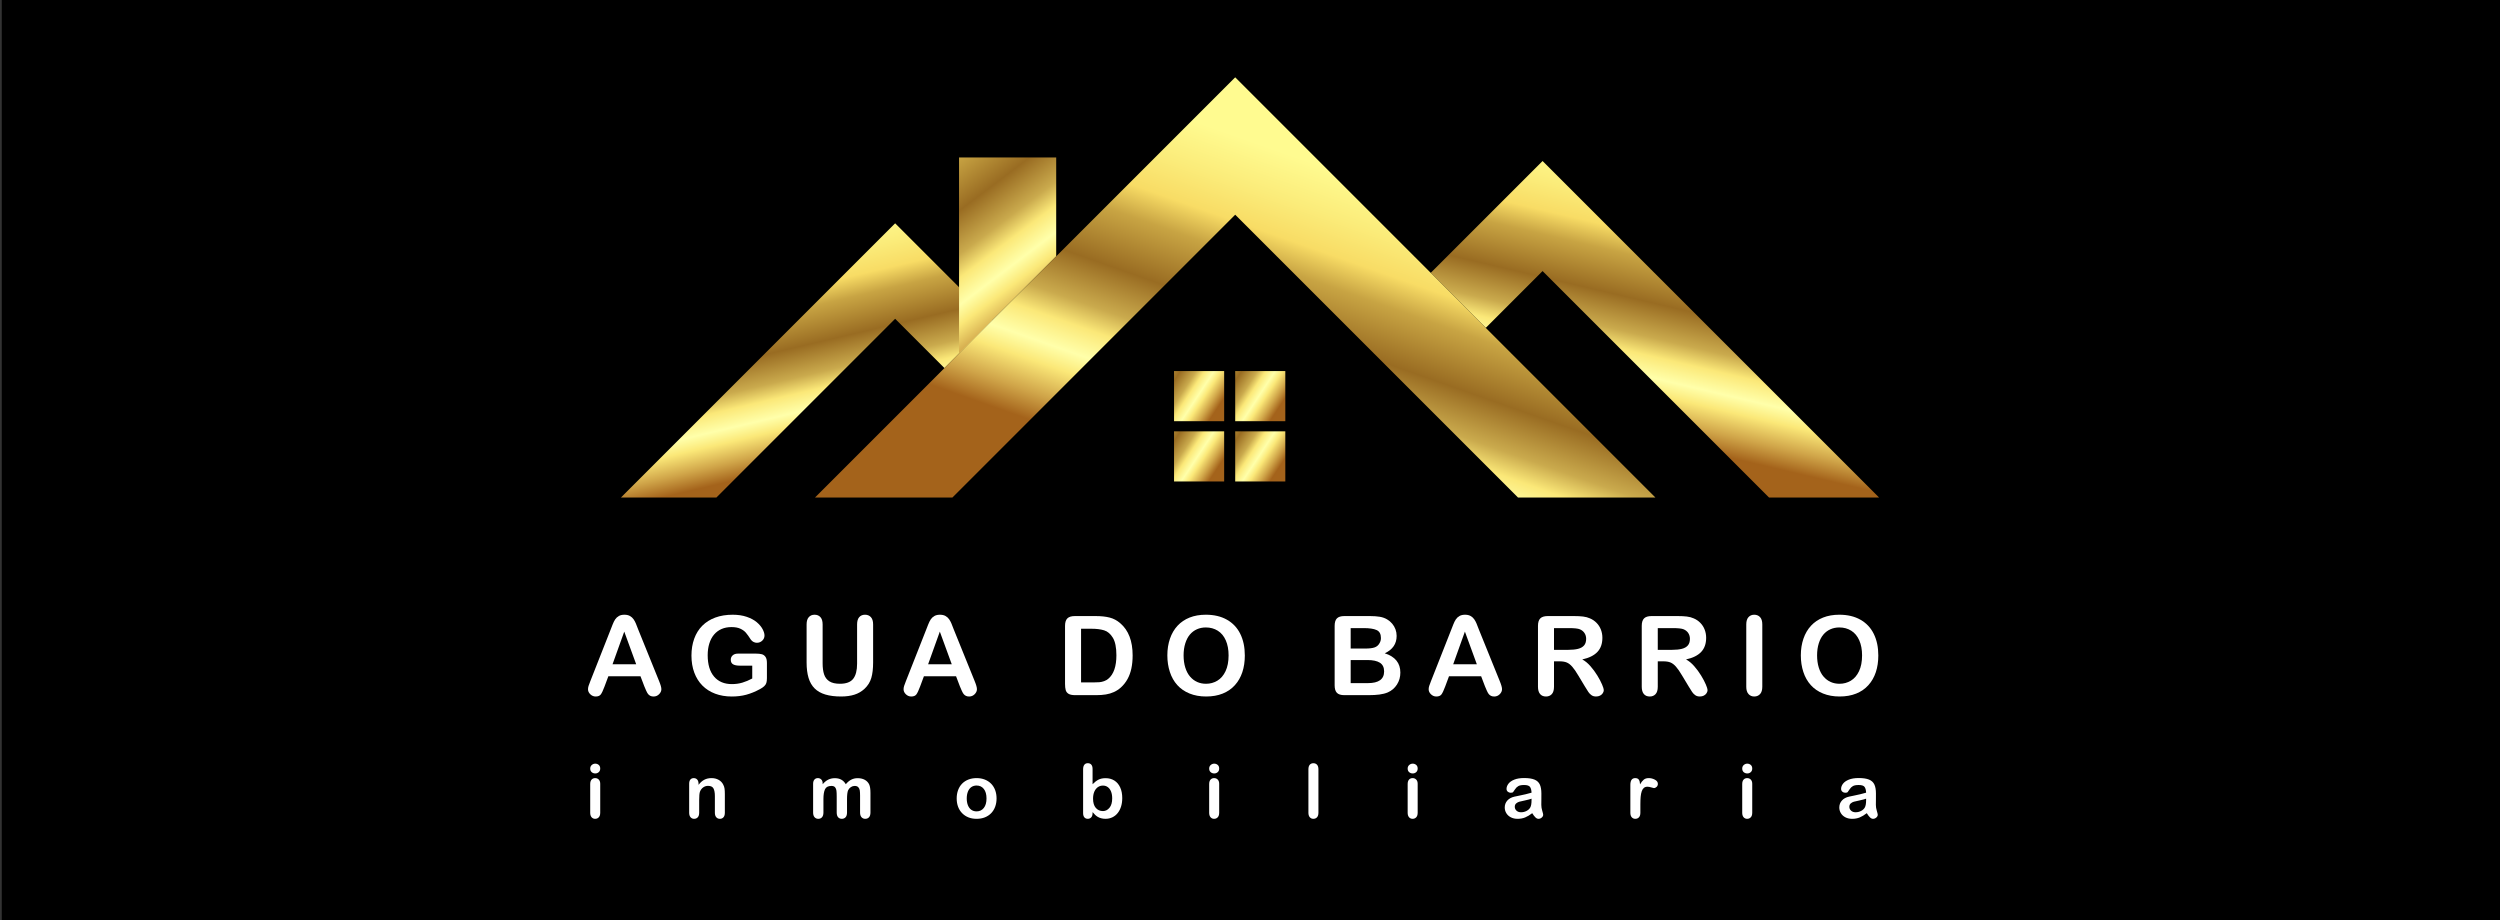 <?xml version="1.0" encoding="utf-8"?>
<!-- Generator: Adobe Illustrator 27.2.0, SVG Export Plug-In . SVG Version: 6.00 Build 0)  -->
<svg version="1.1" id="Layer_1" xmlns="http://www.w3.org/2000/svg" xmlns:xlink="http://www.w3.org/1999/xlink" x="0px" y="0px"
	 viewBox="0 0 5657 2082" style="enable-background:new 0 0 5657 2082;" xml:space="preserve">
<rect x="0" y="0" width="5657" height="2082" fill="#333333" stroke="none"/>
<style type="text/css">
	.st0{fill-rule:evenodd;clip-rule:evenodd;}
	.st1{display:none;fill-rule:evenodd;clip-rule:evenodd;fill:#ECF0F1;}
	
		.st2{clip-path:url(#SVGID_00000094591740129443851220000017737067088535454376_);fill:url(#SVGID_00000155848619789078884010000003342003797841297572_);}
	
		.st3{clip-path:url(#SVGID_00000161590056800906120470000002112696478927029692_);fill:url(#SVGID_00000136390091921762567290000011688665730096819638_);}
	
		.st4{clip-path:url(#SVGID_00000031172256415216732530000005548187686330361755_);fill:url(#SVGID_00000176030568707934976870000009859538255542728591_);}
	
		.st5{clip-path:url(#SVGID_00000125601898195730728770000014780897083793684631_);fill:url(#SVGID_00000157303309621905568340000018312495106603932555_);}
	
		.st6{clip-path:url(#SVGID_00000172424871848244029180000003065562373220771465_);fill:url(#SVGID_00000005230007045260826250000013901252078904534443_);}
	
		.st7{clip-path:url(#SVGID_00000121958309555830106700000001301412609307738004_);fill:url(#SVGID_00000075864447763173841280000005650685616233558205_);}
	
		.st8{clip-path:url(#SVGID_00000183951310040905134880000009637064558510480044_);fill:url(#SVGID_00000065039097195523247930000002691322370512142477_);}
	
		.st9{clip-path:url(#SVGID_00000144339700213890729990000004373891059533822901_);fill:url(#SVGID_00000164482494998075191660000008087491292218627754_);}
	.st10{fill:#FFFFFF;}
</style>
<rect x="4" class="st0" width="5657" height="2082"/>
<path class="st1" d="M3500.65,1856.79v-63.67h47.13v10.76h-34.23v14.13h31.83v10.76h-31.83v17.26h35.48v10.76H3500.65z
	 M3392.38,1856.79v-63.67h12.48l26.2,42.67v-42.67h11.91v63.67h-12.88l-25.8-41.85v41.85H3392.38z M3323.18,1856.79v-63.67h12.9
	v63.67H3323.18z M3225.61,1856.79v-63.14h12.89v52.38h31.92v10.76H3225.61z M3141.64,1833.41v-10.76h27.66v25.4
	c-2.69,2.63-6.58,4.92-11.7,6.92c-5.1,1.99-10.27,2.98-15.51,2.98c-6.65,0-12.46-1.39-17.4-4.19c-4.94-2.81-8.66-6.82-11.15-12.03
	c-2.49-5.19-3.73-10.87-3.73-16.99c0-6.64,1.39-12.54,4.16-17.71c2.79-5.16,6.85-9.13,12.2-11.88c4.09-2.12,9.16-3.18,15.24-3.18
	c7.89,0,14.08,1.67,18.53,4.99c4.43,3.33,7.29,7.92,8.56,13.78l-12.8,2.41c-0.89-3.13-2.58-5.6-5.05-7.42
	c-2.47-1.82-5.55-2.72-9.26-2.72c-5.6,0-10.06,1.78-13.36,5.35c-3.3,3.57-4.96,8.86-4.96,15.87c0,7.57,1.67,13.25,5.02,17.03
	c3.36,3.78,7.75,5.67,13.19,5.67c2.68,0,5.38-0.54,8.08-1.58c2.71-1.05,5.02-2.34,6.97-3.86v-8.08H3141.64z M3037.55,1831.54
	l-8.85-23.57l-8.6,23.57H3037.55z M3061.11,1856.79h-13.89l-5.5-14.5h-25.54l-5.29,14.5h-13.64l24.72-63.67h13.62L3061.11,1856.79z
	 M2926.3,1856.79v-52.91h-18.85v-10.76h50.51v10.76h-18.77v52.91H2926.3z M2783.91,1856.79v-63.67h47.13v10.76h-34.24v14.13h31.84
	v10.76h-31.84v17.26h35.48v10.76H2783.91z M2665.6,1856.79v-63.67h19.32l11.41,43.43l11.28-43.43h19.36v63.67h-11.92l-0.04-50.12
	l-12.55,50.12h-12.39l-12.49-50.12l-0.05,50.12H2665.6z M2563.14,1824.92c0,7.22,1.67,12.69,5,16.42c3.33,3.72,7.57,5.59,12.71,5.59
	c5.13,0,9.35-1.86,12.65-5.54c3.29-3.7,4.93-9.24,4.93-16.65c0-7.3-1.6-12.76-4.81-16.35c-3.2-3.6-7.46-5.4-12.77-5.4
	c-5.31,0-9.59,1.82-12.84,5.45C2564.77,1812.09,2563.14,1817.57,2563.14,1824.92z M2549.89,1825.35c0-6.49,0.98-11.95,2.92-16.37
	c1.44-3.24,3.43-6.16,5.93-8.74c2.5-2.58,5.24-4.49,8.23-5.75c3.97-1.68,8.55-2.53,13.73-2.53c9.4,0,16.89,2.93,22.54,8.75
	c5.63,5.84,8.45,13.95,8.45,24.34c0,10.3-2.79,18.36-8.39,24.17c-5.58,5.82-13.07,8.73-22.43,8.73c-9.47,0-17.02-2.89-22.6-8.69
	C2552.69,1843.48,2549.89,1835.51,2549.89,1825.35z M2445.81,1836.17l12.54-1.25c0.75,4.2,2.26,7.26,4.57,9.24
	c2.29,1.97,5.4,2.95,9.29,2.95c4.12,0,7.23-0.88,9.32-2.63c2.09-1.75,3.14-3.79,3.14-6.14c0-1.51-0.44-2.78-1.32-3.85
	c-0.87-1.05-2.42-1.97-4.6-2.74c-1.5-0.53-4.91-1.45-10.24-2.79c-6.87-1.71-11.69-3.82-14.45-6.33c-3.9-3.51-5.84-7.8-5.84-12.85
	c0-3.25,0.91-6.3,2.74-9.13c1.84-2.83,4.48-4.98,7.93-6.46c3.45-1.48,7.6-2.23,12.49-2.23c7.96,0,13.96,1.77,17.97,5.32
	c4.04,3.54,6.14,8.25,6.35,14.16l-12.9,0.44c-0.55-3.28-1.71-5.64-3.51-7.08c-1.79-1.44-4.49-2.16-8.08-2.16
	c-3.7,0-6.61,0.78-8.7,2.32c-1.35,0.99-2.03,2.31-2.03,3.96c0,1.51,0.64,2.81,1.91,3.87c1.62,1.38,5.55,2.8,11.79,4.29
	c6.24,1.47,10.85,3.01,13.83,4.58c3,1.58,5.34,3.73,7.02,6.47c1.69,2.75,2.54,6.12,2.54,10.14c0,3.65-1.01,7.07-3.04,10.26
	c-2.03,3.19-4.9,5.56-8.6,7.1c-3.7,1.56-8.33,2.32-13.86,2.32c-8.05,0-14.23-1.85-18.54-5.57
	C2449.22,1848.67,2446.65,1843.26,2445.81,1836.17z M2345.82,1856.79v-63.67h47.13v10.76h-34.24v14.13h31.84v10.76h-31.84v17.26
	h35.48v10.76H2345.82z M2226.58,1856.79l-14.97-63.67h13.26l9.47,43.73l11.62-43.73h15.32l11.11,44.48l9.7-44.48h12.93l-15.34,63.67
	h-13.77l-12.54-47.6l-12.65,47.6H2226.58z M2148.26,1831.54l-8.85-23.57l-8.6,23.57H2148.26z M2171.82,1856.79h-13.89l-5.5-14.5
	h-25.54l-5.29,14.5h-13.64l24.72-63.67h13.62L2171.82,1856.79z"/>
<path class="st1" d="M3911.13,1653.28v-82.27c0-20.26,12.78-38.01,33.34-38.01c20.57,0,28.98,17.13,28.98,37.39v82.9h38.01v-82.9
	c0-46.12-21.5-72.91-65.12-72.91c-19.95,0-37.71,6.23-51.42,28.05c-8.73-21.19-27.11-28.67-45.5-28.67
	c-14.65,0-32.4,5.61-40.51,21.19l-2.81-18.7h-35.21v153.94h38.02v-82.27c0-20.26,12.16-38.64,32.72-38.64
	c20.88,0,31.47,18.38,31.47,38.64v82.27H3911.13z M3529.98,1499.65v80.72c0,47.67,26.8,75.41,63.57,75.41
	c21.5,0,36.15-7.48,52.04-23.06l2.49,20.57h33.97v-153.63h-37.71v78.38c0,23.52-15.89,43.16-39.26,43.16
	c-24.31,0-37.08-17.76-37.08-41.13v-80.4H3529.98z M3442.36,1515.55c-17.76-15.59-35.83-20.26-59.83-20.26
	c-28.05,0-64.82,12.46-64.82,47.98c0,34.9,34.59,45.5,63.57,47.68c21.82,1.25,30.54,5.61,30.54,16.21
	c0,11.21-13.4,18.69-27.73,18.38c-17.14-0.31-42.07-9.35-52.98-21.5l-18.7,27.11c22.44,23.37,46.74,27.41,71.05,27.41
	c43.94,0,66.06-23.37,66.06-50.48c0-40.82-36.77-47.37-65.75-49.23c-19.63-1.25-28.67-6.86-28.67-16.83
	c0-9.66,9.97-15.27,28.05-15.27c14.65,0,27.11,3.43,38.02,13.71L3442.36,1515.55z M3108.88,1717.47v-82.27
	c10.91,16.83,34.9,21.82,51.1,21.82c49.23,0,77.59-35.53,77.59-80.4c0-45.19-31.48-80.4-78.84-80.4c-17.44,0-38.01,7.48-49.86,24.62
	l-2.49-21.19h-35.53v217.82H3108.88z M3155.93,1620.25c-25.86,0-43.62-19.63-43.62-43.63c0-23.99,16.2-43.62,43.62-43.62
	c27.42,0,43.63,19.63,43.63,43.62C3199.55,1600.62,3181.8,1620.25,3155.93,1620.25z M2979.82,1653.28v-218.45H2939v218.45H2979.82z
	 M2678.75,1653.28v-82.27c0-20.26,12.77-38.01,33.34-38.01s28.98,17.13,28.98,37.39v82.9h38.01v-82.9
	c0-46.12-21.5-72.91-65.12-72.91c-19.95,0-37.7,6.23-51.42,28.05c-8.73-21.19-27.11-28.67-45.5-28.67
	c-14.65,0-32.4,5.61-40.51,21.19l-2.8-18.7h-35.21v153.94h38.02v-82.27c0-20.26,12.16-38.64,32.72-38.64
	c20.88,0,31.47,18.38,31.47,38.64v82.27H2678.75z M2337.8,1558.55c5.61-19.94,22.44-29.91,43-29.91c21.81,0,37.4,9.97,39.89,29.91
	H2337.8z M2457.14,1590.02c5.93-63.26-26.17-95.04-77.59-95.04c-49.86,0-81.64,33.66-81.64,80.4c0,49.23,31.47,81.96,84.45,81.96
	c23.38,0,49.86-8.11,66.07-24.93l-24.31-23.99c-8.72,9.04-27.11,14.33-41.13,14.33c-26.8,0-43.31-13.71-45.8-32.72H2457.14z
	 M2114.32,1499.65v153.63h38.02v-81.02c0-28.36,18.39-38.96,38.33-38.96c12.46,0,19.63,3.43,27.42,9.97l17.14-33.03
	c-8.42-8.41-23.68-14.64-39.58-14.64c-15.58,0-31.47,2.8-43.31,21.81l-2.8-17.76H2114.32z M1952.85,1531.13
	c25.55,0,41.76,22.43,41.76,45.5c0,23.37-14.02,45.18-41.76,45.18c-27.73,0-41.76-21.81-41.76-45.18
	C1911.09,1553.56,1925.43,1531.13,1952.85,1531.13z M1952.54,1496.54c-48.93,0-79.47,36.15-79.47,80.09
	c0,44.25,29.92,80.08,79.78,80.08c49.86,0,80.08-35.83,80.08-80.08C2032.93,1532.69,2001.46,1496.54,1952.54,1496.54z
	 M1645.54,1434.83v218.45h153.31v-38.02h-112.18v-180.43H1645.54z"/>
<g>
	<defs>
		<polygon id="SVGID_1_" points="1744.11,786.74 1591.36,939.5 1405.02,1125.85 1621.03,1125.85 2025.54,721.33 2137.09,832.89 
			2245.1,724.88 2025.54,505.31 		"/>
	</defs>
	<clipPath id="SVGID_00000121965077948110886360000015564866499615752589_">
		<use xlink:href="#SVGID_1_"  style="overflow:visible;"/>
	</clipPath>
	
		<linearGradient id="SVGID_00000050655668891125439460000007331729934396515224_" gradientUnits="userSpaceOnUse" x1="1759.713" y1="537.641" x2="1877.055" y2="1036.727">
		<stop  offset="0" style="stop-color:#FFFB90"/>
		<stop  offset="0.13" style="stop-color:#FBEC7A"/>
		<stop  offset="0.24" style="stop-color:#F8DC65"/>
		<stop  offset="0.33" style="stop-color:#C8A443"/>
		<stop  offset="0.49" style="stop-color:#996C22"/>
		<stop  offset="0.62" style="stop-color:#CAAA4D"/>
		<stop  offset="0.69" style="stop-color:#FBE878"/>
		<stop  offset="0.73" style="stop-color:#FDF491"/>
		<stop  offset="0.77" style="stop-color:#FFFFAA"/>
		<stop  offset="0.8" style="stop-color:#FDF491"/>
		<stop  offset="0.83" style="stop-color:#FBE878"/>
		<stop  offset="0.92" style="stop-color:#D0A549"/>
		<stop  offset="1" style="stop-color:#A4631B"/>
	</linearGradient>
	
		<rect x="1405.02" y="505.31" style="clip-path:url(#SVGID_00000121965077948110886360000015564866499615752589_);fill:url(#SVGID_00000050655668891125439460000007331729934396515224_);" width="840.09" height="620.54"/>
</g>
<g>
	<defs>
		<polygon id="SVGID_00000054951229738928207850000008322477826283106960_" points="3814.88,688.73 3990.93,864.79 4251.99,1125.85 
			4003.01,1125.85 3490.52,613.34 3361.95,741.92 3237.46,617.43 3490.52,364.36 		"/>
	</defs>
	<clipPath id="SVGID_00000164472197019411317840000011425451311253919385_">
		<use xlink:href="#SVGID_00000054951229738928207850000008322477826283106960_"  style="overflow:visible;"/>
	</clipPath>
	
		<linearGradient id="SVGID_00000139286192141544017940000015668637145146917522_" gradientUnits="userSpaceOnUse" x1="3823.922" y1="407.729" x2="3688.902" y2="982.909">
		<stop  offset="0" style="stop-color:#FFFB90"/>
		<stop  offset="0.13" style="stop-color:#FBEC7A"/>
		<stop  offset="0.24" style="stop-color:#F8DC65"/>
		<stop  offset="0.33" style="stop-color:#C8A443"/>
		<stop  offset="0.49" style="stop-color:#996C22"/>
		<stop  offset="0.62" style="stop-color:#CAAA4D"/>
		<stop  offset="0.69" style="stop-color:#FBE878"/>
		<stop  offset="0.73" style="stop-color:#FDF491"/>
		<stop  offset="0.77" style="stop-color:#FFFFAA"/>
		<stop  offset="0.8" style="stop-color:#FDF491"/>
		<stop  offset="0.83" style="stop-color:#FBE878"/>
		<stop  offset="0.92" style="stop-color:#D0A549"/>
		<stop  offset="1" style="stop-color:#A4631B"/>
	</linearGradient>
	
		<rect x="3237.46" y="364.36" style="clip-path:url(#SVGID_00000164472197019411317840000011425451311253919385_);fill:url(#SVGID_00000139286192141544017940000015668637145146917522_);" width="1014.52" height="761.49"/>
</g>
<g>
	<defs>
		<polygon id="SVGID_00000156583613804065465390000002995135248166396046_" points="2389.97,356.26 2170.13,356.26 2170.13,799.85 
			2389.97,580.01 		"/>
	</defs>
	<clipPath id="SVGID_00000122695156480056039320000018027862343062895266_">
		<use xlink:href="#SVGID_00000156583613804065465390000002995135248166396046_"  style="overflow:visible;"/>
	</clipPath>
	
		<linearGradient id="SVGID_00000168796714125397278620000000802907348807215540_" gradientUnits="userSpaceOnUse" x1="2011.474" y1="222.768" x2="2378.871" y2="708.787">
		<stop  offset="0" style="stop-color:#FFFB90"/>
		<stop  offset="0.13" style="stop-color:#FBEC7A"/>
		<stop  offset="0.24" style="stop-color:#F8DC65"/>
		<stop  offset="0.33" style="stop-color:#C8A443"/>
		<stop  offset="0.49" style="stop-color:#996C22"/>
		<stop  offset="0.62" style="stop-color:#CAAA4D"/>
		<stop  offset="0.69" style="stop-color:#FBE878"/>
		<stop  offset="0.73" style="stop-color:#FDF491"/>
		<stop  offset="0.77" style="stop-color:#FFFFAA"/>
		<stop  offset="0.8" style="stop-color:#FDF491"/>
		<stop  offset="0.83" style="stop-color:#FBE878"/>
		<stop  offset="0.92" style="stop-color:#D0A549"/>
		<stop  offset="1" style="stop-color:#A4631B"/>
	</linearGradient>
	
		<rect x="2170.13" y="356.26" style="clip-path:url(#SVGID_00000122695156480056039320000018027862343062895266_);fill:url(#SVGID_00000168796714125397278620000000802907348807215540_);" width="219.84" height="443.6"/>
</g>
<g>
	<defs>
		<polygon id="SVGID_00000059269279359870604570000012106745692460548746_" points="2389.97,580.01 2170.13,799.85 1844.14,1125.85 
			2155.05,1125.85 2795.01,485.87 3434.96,1125.85 3745.87,1125.85 2795.01,174.96 		"/>
	</defs>
	<clipPath id="SVGID_00000040556917117238936500000008450597448232351919_">
		<use xlink:href="#SVGID_00000059269279359870604570000012106745692460548746_"  style="overflow:visible;"/>
	</clipPath>
	
		<linearGradient id="SVGID_00000133527155285726864610000010294102424989883580_" gradientUnits="userSpaceOnUse" x1="2902.933" y1="344.21" x2="2649.804" y2="1062.348">
		<stop  offset="0" style="stop-color:#FFFB90"/>
		<stop  offset="0.13" style="stop-color:#FBEC7A"/>
		<stop  offset="0.24" style="stop-color:#F8DC65"/>
		<stop  offset="0.33" style="stop-color:#C8A443"/>
		<stop  offset="0.49" style="stop-color:#996C22"/>
		<stop  offset="0.62" style="stop-color:#CAAA4D"/>
		<stop  offset="0.69" style="stop-color:#FBE878"/>
		<stop  offset="0.73" style="stop-color:#FDF491"/>
		<stop  offset="0.77" style="stop-color:#FFFFAA"/>
		<stop  offset="0.8" style="stop-color:#FDF491"/>
		<stop  offset="0.83" style="stop-color:#FBE878"/>
		<stop  offset="0.92" style="stop-color:#D0A549"/>
		<stop  offset="1" style="stop-color:#A4631B"/>
	</linearGradient>
	
		<rect x="1844.14" y="174.96" style="clip-path:url(#SVGID_00000040556917117238936500000008450597448232351919_);fill:url(#SVGID_00000133527155285726864610000010294102424989883580_);" width="1901.73" height="950.89"/>
</g>
<g>
	<defs>
		<rect id="SVGID_00000121995250730607612770000003697819747670366854_" x="2795.01" y="839.62" width="113.41" height="113.41"/>
	</defs>
	<clipPath id="SVGID_00000124856496891958435770000002690163202254670234_">
		<use xlink:href="#SVGID_00000121995250730607612770000003697819747670366854_"  style="overflow:visible;"/>
	</clipPath>
	
		<linearGradient id="SVGID_00000075848199232654087750000001087236893846735001_" gradientUnits="userSpaceOnUse" x1="2703.66" y1="799.164" x2="2892.993" y2="923.423">
		<stop  offset="0" style="stop-color:#FFFB90"/>
		<stop  offset="0.13" style="stop-color:#FBEC7A"/>
		<stop  offset="0.24" style="stop-color:#F8DC65"/>
		<stop  offset="0.33" style="stop-color:#C8A443"/>
		<stop  offset="0.49" style="stop-color:#996C22"/>
		<stop  offset="0.62" style="stop-color:#CAAA4D"/>
		<stop  offset="0.69" style="stop-color:#FBE878"/>
		<stop  offset="0.73" style="stop-color:#FDF491"/>
		<stop  offset="0.77" style="stop-color:#FFFFAA"/>
		<stop  offset="0.8" style="stop-color:#FDF491"/>
		<stop  offset="0.83" style="stop-color:#FBE878"/>
		<stop  offset="0.92" style="stop-color:#D0A549"/>
		<stop  offset="1" style="stop-color:#A4631B"/>
	</linearGradient>
	
		<rect x="2795.01" y="839.62" style="clip-path:url(#SVGID_00000124856496891958435770000002690163202254670234_);fill:url(#SVGID_00000075848199232654087750000001087236893846735001_);" width="113.41" height="113.41"/>
</g>
<g>
	<defs>
		<rect id="SVGID_00000016038033172015110870000013018104598286845099_" x="2656.62" y="839.62" width="113.41" height="113.41"/>
	</defs>
	<clipPath id="SVGID_00000149345254028085060390000006466324668498811033_">
		<use xlink:href="#SVGID_00000016038033172015110870000013018104598286845099_"  style="overflow:visible;"/>
	</clipPath>
	
		<linearGradient id="SVGID_00000114767490608707600710000014569725704649672879_" gradientUnits="userSpaceOnUse" x1="2565.301" y1="799.181" x2="2754.635" y2="923.439">
		<stop  offset="0" style="stop-color:#FFFB90"/>
		<stop  offset="0.13" style="stop-color:#FBEC7A"/>
		<stop  offset="0.24" style="stop-color:#F8DC65"/>
		<stop  offset="0.33" style="stop-color:#C8A443"/>
		<stop  offset="0.49" style="stop-color:#996C22"/>
		<stop  offset="0.62" style="stop-color:#CAAA4D"/>
		<stop  offset="0.69" style="stop-color:#FBE878"/>
		<stop  offset="0.73" style="stop-color:#FDF491"/>
		<stop  offset="0.77" style="stop-color:#FFFFAA"/>
		<stop  offset="0.8" style="stop-color:#FDF491"/>
		<stop  offset="0.83" style="stop-color:#FBE878"/>
		<stop  offset="0.92" style="stop-color:#D0A549"/>
		<stop  offset="1" style="stop-color:#A4631B"/>
	</linearGradient>
	
		<rect x="2656.62" y="839.62" style="clip-path:url(#SVGID_00000149345254028085060390000006466324668498811033_);fill:url(#SVGID_00000114767490608707600710000014569725704649672879_);" width="113.41" height="113.41"/>
</g>
<g>
	<defs>
		<rect id="SVGID_00000145060350622010218530000013446933857311687825_" x="2795.01" y="975.99" width="113.41" height="113.41"/>
	</defs>
	<clipPath id="SVGID_00000034061788755971870600000002822546880476408731_">
		<use xlink:href="#SVGID_00000145060350622010218530000013446933857311687825_"  style="overflow:visible;"/>
	</clipPath>
	
		<linearGradient id="SVGID_00000140715312357786780260000003843183401649728681_" gradientUnits="userSpaceOnUse" x1="2703.628" y1="935.513" x2="2892.962" y2="1059.771">
		<stop  offset="0" style="stop-color:#FFFB90"/>
		<stop  offset="0.13" style="stop-color:#FBEC7A"/>
		<stop  offset="0.24" style="stop-color:#F8DC65"/>
		<stop  offset="0.33" style="stop-color:#C8A443"/>
		<stop  offset="0.49" style="stop-color:#996C22"/>
		<stop  offset="0.62" style="stop-color:#CAAA4D"/>
		<stop  offset="0.69" style="stop-color:#FBE878"/>
		<stop  offset="0.73" style="stop-color:#FDF491"/>
		<stop  offset="0.77" style="stop-color:#FFFFAA"/>
		<stop  offset="0.8" style="stop-color:#FDF491"/>
		<stop  offset="0.83" style="stop-color:#FBE878"/>
		<stop  offset="0.92" style="stop-color:#D0A549"/>
		<stop  offset="1" style="stop-color:#A4631B"/>
	</linearGradient>
	
		<rect x="2795.01" y="975.99" style="clip-path:url(#SVGID_00000034061788755971870600000002822546880476408731_);fill:url(#SVGID_00000140715312357786780260000003843183401649728681_);" width="113.41" height="113.41"/>
</g>
<g>
	<defs>
		<rect id="SVGID_00000065032831964349114330000008496238833743792778_" x="2656.62" y="975.99" width="113.41" height="113.41"/>
	</defs>
	<clipPath id="SVGID_00000009566248483656280480000017100918552782419623_">
		<use xlink:href="#SVGID_00000065032831964349114330000008496238833743792778_"  style="overflow:visible;"/>
	</clipPath>
	
		<linearGradient id="SVGID_00000102531627358691613380000009141972432036179370_" gradientUnits="userSpaceOnUse" x1="2565.27" y1="935.53" x2="2754.603" y2="1059.788">
		<stop  offset="0" style="stop-color:#FFFB90"/>
		<stop  offset="0.13" style="stop-color:#FBEC7A"/>
		<stop  offset="0.24" style="stop-color:#F8DC65"/>
		<stop  offset="0.33" style="stop-color:#C8A443"/>
		<stop  offset="0.49" style="stop-color:#996C22"/>
		<stop  offset="0.62" style="stop-color:#CAAA4D"/>
		<stop  offset="0.69" style="stop-color:#FBE878"/>
		<stop  offset="0.73" style="stop-color:#FDF491"/>
		<stop  offset="0.77" style="stop-color:#FFFFAA"/>
		<stop  offset="0.8" style="stop-color:#FDF491"/>
		<stop  offset="0.83" style="stop-color:#FBE878"/>
		<stop  offset="0.92" style="stop-color:#D0A549"/>
		<stop  offset="1" style="stop-color:#A4631B"/>
	</linearGradient>
	
		<rect x="2656.62" y="975.99" style="clip-path:url(#SVGID_00000009566248483656280480000017100918552782419623_);fill:url(#SVGID_00000102531627358691613380000009141972432036179370_);" width="113.41" height="113.41"/>
</g>
<g>
	<path class="st10" d="M1457.85,1552.74l-8.54-22.46h-72.75l-8.54,22.95c-3.34,8.95-6.19,15-8.54,18.13
		c-2.36,3.13-6.23,4.7-11.6,4.7c-4.56,0-8.59-1.67-12.08-5c-3.5-3.34-5.25-7.12-5.25-11.35c0-2.44,0.41-4.96,1.22-7.57
		c0.81-2.6,2.16-6.23,4.03-10.86l45.78-116.21c1.3-3.34,2.87-7.34,4.7-12.02s3.78-8.56,5.86-11.66c2.08-3.09,4.8-5.59,8.18-7.51
		c3.38-1.91,7.55-2.87,12.51-2.87c5.04,0,9.26,0.96,12.63,2.87c3.38,1.91,6.1,4.38,8.18,7.39c2.08,3.01,3.82,6.25,5.25,9.7
		c1.42,3.46,3.23,8.08,5.43,13.86l46.75,115.48c3.66,8.79,5.49,15.18,5.49,19.17c0,4.15-1.73,7.96-5.19,11.41
		c-3.46,3.46-7.63,5.19-12.51,5.19c-2.85,0-5.29-0.51-7.32-1.53c-2.04-1.02-3.74-2.4-5.13-4.15c-1.38-1.75-2.87-4.43-4.46-8.06
		C1460.35,1558.7,1458.99,1555.5,1457.85,1552.74z M1386.07,1503.05h53.47l-26.98-73.85L1386.07,1503.05z"/>
	<path class="st10" d="M1735.39,1500.25v34.3c0,4.56-0.45,8.2-1.34,10.92c-0.9,2.73-2.54,5.19-4.94,7.39
		c-2.4,2.2-5.47,4.31-9.22,6.35c-10.82,5.86-21.24,10.13-31.25,12.82s-20.92,4.03-32.71,4.03c-13.75,0-26.29-2.12-37.6-6.35
		c-11.31-4.23-20.96-10.38-28.93-18.43c-7.98-8.06-14.1-17.82-18.37-29.3s-6.41-24.29-6.41-38.45c0-13.92,2.08-26.65,6.23-38.21
		c4.15-11.55,10.25-21.36,18.31-29.42s17.86-14.22,29.42-18.49c11.55-4.27,24.66-6.41,39.31-6.41c12.04,0,22.71,1.61,31.98,4.82
		c9.28,3.22,16.8,7.26,22.58,12.15c5.78,4.88,10.13,10.05,13.06,15.5c2.93,5.45,4.39,10.3,4.39,14.53c0,4.56-1.69,8.44-5.07,11.66
		c-3.38,3.21-7.43,4.82-12.15,4.82c-2.61,0-5.11-0.61-7.51-1.83c-2.4-1.22-4.42-2.93-6.04-5.13c-4.48-7-8.26-12.29-11.35-15.87
		c-3.09-3.58-7.26-6.59-12.51-9.03s-11.94-3.66-20.08-3.66c-8.38,0-15.87,1.45-22.46,4.33s-12.23,7.08-16.91,12.57
		c-4.68,5.49-8.26,12.23-10.74,20.2c-2.48,7.98-3.72,16.81-3.72,26.49c0,21,4.82,37.15,14.47,48.46
		c9.64,11.31,23.09,16.97,40.34,16.97c8.38,0,16.25-1.1,23.62-3.3c7.36-2.2,14.83-5.33,22.4-9.4v-29.05h-28.08
		c-6.76,0-11.86-1.02-15.32-3.05c-3.46-2.03-5.19-5.49-5.19-10.38c0-3.99,1.44-7.28,4.33-9.89c2.89-2.6,6.81-3.91,11.78-3.91h41.14
		c5.04,0,9.32,0.45,12.82,1.34c3.5,0.9,6.33,2.89,8.48,5.98C1734.31,1489.42,1735.39,1494.06,1735.39,1500.25z"/>
	<path class="st10" d="M1825.18,1499.02v-86.06c0-7.32,1.65-12.82,4.94-16.48s7.63-5.49,13-5.49c5.62,0,10.07,1.83,13.37,5.49
		s4.94,9.16,4.94,16.48v88.01c0,10.01,1.12,18.37,3.36,25.09c2.24,6.71,6.2,11.92,11.9,15.62c5.7,3.7,13.67,5.55,23.93,5.55
		c14.16,0,24.17-3.76,30.03-11.29c5.86-7.53,8.79-18.94,8.79-34.24v-88.75c0-7.4,1.63-12.92,4.88-16.54
		c3.25-3.62,7.61-5.43,13.06-5.43c5.45,0,9.87,1.81,13.24,5.43c3.38,3.62,5.07,9.14,5.07,16.54v86.06c0,14-1.36,25.68-4.09,35.03
		c-2.73,9.36-7.87,17.58-15.44,24.66c-6.51,6.02-14.08,10.42-22.71,13.18c-8.63,2.77-18.72,4.15-30.27,4.15
		c-13.75,0-25.59-1.49-35.52-4.46c-9.93-2.97-18.03-7.57-24.29-13.79c-6.27-6.23-10.86-14.2-13.79-23.93
		S1825.18,1512.53,1825.18,1499.02z"/>
	<path class="st10" d="M2171.92,1552.74l-8.54-22.46h-72.75l-8.54,22.95c-3.34,8.95-6.19,15-8.54,18.13
		c-2.36,3.13-6.23,4.7-11.6,4.7c-4.56,0-8.59-1.67-12.08-5c-3.5-3.34-5.25-7.12-5.25-11.35c0-2.44,0.41-4.96,1.22-7.57
		c0.81-2.6,2.16-6.23,4.03-10.86l45.78-116.21c1.3-3.34,2.87-7.34,4.7-12.02s3.78-8.56,5.86-11.66c2.08-3.09,4.8-5.59,8.18-7.51
		c3.38-1.91,7.55-2.87,12.51-2.87c5.04,0,9.26,0.96,12.63,2.87c3.38,1.91,6.1,4.38,8.18,7.39c2.08,3.01,3.82,6.25,5.25,9.7
		c1.42,3.46,3.23,8.08,5.43,13.86l46.75,115.48c3.66,8.79,5.49,15.18,5.49,19.17c0,4.15-1.73,7.96-5.19,11.41
		c-3.46,3.46-7.63,5.19-12.51,5.19c-2.85,0-5.29-0.51-7.32-1.53c-2.04-1.02-3.74-2.4-5.13-4.15c-1.38-1.75-2.87-4.43-4.46-8.06
		C2174.43,1558.7,2173.06,1555.5,2171.92,1552.74z M2100.15,1503.05h53.47l-26.98-73.85L2100.15,1503.05z"/>
	<path class="st10" d="M2432.19,1394.04h47.24c12.29,0,22.83,1.14,31.62,3.42c8.79,2.28,16.76,6.55,23.93,12.82
		c18.63,15.95,27.95,40.2,27.95,72.75c0,10.74-0.94,20.55-2.81,29.42c-1.87,8.87-4.76,16.87-8.67,23.99
		c-3.91,7.12-8.91,13.49-15.01,19.1c-4.8,4.31-10.05,7.77-15.75,10.38c-5.7,2.61-11.82,4.44-18.37,5.49
		c-6.55,1.06-13.94,1.59-22.16,1.59h-47.24c-6.59,0-11.56-1-14.89-2.99c-3.34-1.99-5.51-4.8-6.53-8.42
		c-1.02-3.62-1.53-8.32-1.53-14.1v-131.23c0-7.81,1.75-13.47,5.25-16.97C2418.72,1395.79,2424.38,1394.04,2432.19,1394.04z
		 M2446.23,1422.73v121.46h27.47c6.02,0,10.74-0.16,14.16-0.49c3.42-0.32,6.96-1.14,10.62-2.44c3.66-1.3,6.84-3.13,9.52-5.49
		c12.12-10.25,18.19-27.91,18.19-52.98c0-17.66-2.67-30.88-8-39.67c-5.33-8.79-11.9-14.38-19.71-16.79
		c-7.81-2.4-17.25-3.6-28.32-3.6H2446.23z"/>
	<path class="st10" d="M2728.53,1390.99c18.55,0,34.48,3.76,47.79,11.29s23.38,18.23,30.21,32.1c6.84,13.88,10.25,30.17,10.25,48.89
		c0,13.84-1.87,26.41-5.62,37.72c-3.74,11.31-9.36,21.12-16.85,29.42c-7.49,8.3-16.68,14.65-27.59,19.04
		c-10.91,4.39-23.4,6.59-37.48,6.59c-14,0-26.53-2.26-37.6-6.77c-11.07-4.52-20.31-10.88-27.71-19.1
		c-7.41-8.22-13-18.11-16.78-29.66c-3.78-11.55-5.68-24.05-5.68-37.48c0-13.75,1.97-26.37,5.92-37.84
		c3.95-11.47,9.66-21.24,17.15-29.3c7.49-8.06,16.6-14.22,27.34-18.49C2702.65,1393.13,2714.85,1390.99,2728.53,1390.99z
		 M2780.04,1483.03c0-13.1-2.12-24.45-6.35-34.06c-4.23-9.6-10.27-16.87-18.13-21.79c-7.85-4.92-16.87-7.39-27.04-7.39
		c-7.24,0-13.94,1.36-20.08,4.09c-6.15,2.73-11.43,6.7-15.87,11.9c-4.44,5.21-7.93,11.86-10.5,19.96s-3.85,17.19-3.85,27.28
		c0,10.17,1.28,19.37,3.85,27.59c2.56,8.22,6.18,15.04,10.86,20.45c4.68,5.41,10.05,9.46,16.11,12.15
		c6.06,2.69,12.71,4.03,19.96,4.03c9.28,0,17.8-2.32,25.57-6.96c7.77-4.64,13.96-11.8,18.55-21.48
		C2777.74,1509.12,2780.04,1497.19,2780.04,1483.03z"/>
	<path class="st10" d="M3096.7,1573h-54.69c-7.89,0-13.53-1.77-16.91-5.31c-3.38-3.54-5.07-9.17-5.07-16.91v-134.52
		c0-7.89,1.73-13.57,5.19-17.03c3.46-3.46,9.05-5.19,16.79-5.19H3100c8.54,0,15.95,0.53,22.22,1.59c6.27,1.06,11.88,3.09,16.85,6.1
		c4.23,2.52,7.97,5.72,11.23,9.58c3.25,3.87,5.74,8.14,7.45,12.82c1.71,4.68,2.56,9.62,2.56,14.83c0,17.9-8.95,31.01-26.86,39.31
		c23.52,7.49,35.28,22.05,35.28,43.7c0,10.01-2.56,19.02-7.69,27.04s-12.04,13.94-20.75,17.76c-5.45,2.28-11.72,3.89-18.8,4.82
		C3114.4,1572.53,3106.14,1573,3096.7,1573z M3056.3,1421.27v46.26h33.2c9.03,0,16.01-0.85,20.93-2.56s8.69-4.96,11.29-9.77
		c2.03-3.42,3.05-7.24,3.05-11.47c0-9.03-3.22-15.03-9.64-18c-6.43-2.97-16.24-4.46-29.42-4.46H3056.3z M3094.02,1493.53h-37.72
		v52.25h38.94c24.49,0,36.74-8.83,36.74-26.49c0-9.03-3.17-15.58-9.52-19.65C3116.11,1495.57,3106.63,1493.53,3094.02,1493.53z"/>
	<path class="st10" d="M3360.08,1552.74l-8.54-22.46h-72.75l-8.54,22.95c-3.34,8.95-6.19,15-8.54,18.13
		c-2.36,3.13-6.23,4.7-11.6,4.7c-4.56,0-8.59-1.67-12.08-5c-3.5-3.34-5.25-7.12-5.25-11.35c0-2.44,0.41-4.96,1.22-7.57
		c0.81-2.6,2.16-6.23,4.03-10.86l45.78-116.21c1.3-3.34,2.87-7.34,4.7-12.02c1.83-4.68,3.78-8.56,5.86-11.66
		c2.07-3.09,4.8-5.59,8.18-7.51c3.38-1.91,7.55-2.87,12.51-2.87c5.04,0,9.26,0.96,12.63,2.87c3.38,1.91,6.1,4.38,8.18,7.39
		c2.07,3.01,3.82,6.25,5.25,9.7c1.42,3.46,3.24,8.08,5.43,13.86l46.75,115.48c3.66,8.79,5.49,15.18,5.49,19.17
		c0,4.15-1.73,7.96-5.19,11.41c-3.46,3.46-7.63,5.19-12.51,5.19c-2.85,0-5.29-0.51-7.32-1.53c-2.04-1.02-3.74-2.4-5.13-4.15
		c-1.38-1.75-2.87-4.43-4.46-8.06C3362.58,1558.7,3361.22,1555.5,3360.08,1552.74z M3288.3,1503.05h53.47l-26.98-73.85
		L3288.3,1503.05z"/>
	<path class="st10" d="M3529.09,1496.46h-12.7v57.5c0,7.57-1.67,13.14-5,16.72c-3.34,3.58-7.69,5.37-13.06,5.37
		c-5.78,0-10.25-1.87-13.43-5.62s-4.76-9.24-4.76-16.48v-137.7c0-7.81,1.75-13.47,5.25-16.97c3.5-3.5,9.16-5.25,16.97-5.25h58.96
		c8.14,0,15.09,0.35,20.87,1.04c5.78,0.69,10.99,2.1,15.62,4.21c5.62,2.36,10.58,5.74,14.89,10.13c4.31,4.39,7.59,9.5,9.83,15.32
		s3.36,11.98,3.36,18.49c0,13.35-3.76,24.01-11.29,31.98c-7.53,7.98-18.94,13.63-34.24,16.97c6.43,3.42,12.57,8.46,18.43,15.14
		c5.86,6.67,11.09,13.77,15.69,21.3c4.6,7.53,8.18,14.32,10.74,20.39c2.56,6.06,3.85,10.23,3.85,12.51c0,2.36-0.75,4.7-2.26,7.02
		c-1.51,2.32-3.56,4.15-6.17,5.49c-2.61,1.34-5.62,2.01-9.03,2.01c-4.07,0-7.49-0.96-10.25-2.87c-2.77-1.91-5.15-4.33-7.14-7.26
		s-4.7-7.24-8.12-12.94l-14.53-24.17c-5.21-8.87-9.87-15.62-13.98-20.26s-8.28-7.81-12.51-9.52
		C3540.85,1497.32,3535.52,1496.46,3529.09,1496.46z M3549.84,1421.27h-33.45v49.19h32.47c8.71,0,16.03-0.75,21.97-2.26
		c5.94-1.51,10.48-4.07,13.61-7.69c3.13-3.62,4.7-8.61,4.7-14.95c0-4.96-1.26-9.34-3.78-13.12c-2.52-3.78-6.02-6.61-10.5-8.48
		C3570.64,1422.16,3562.29,1421.27,3549.84,1421.27z"/>
	<path class="st10" d="M3763.9,1496.46h-12.7v57.5c0,7.57-1.67,13.14-5,16.72c-3.34,3.58-7.69,5.37-13.06,5.37
		c-5.78,0-10.25-1.87-13.43-5.62s-4.76-9.24-4.76-16.48v-137.7c0-7.81,1.75-13.47,5.25-16.97c3.5-3.5,9.16-5.25,16.97-5.25h58.96
		c8.14,0,15.09,0.35,20.87,1.04c5.78,0.69,10.99,2.1,15.62,4.21c5.62,2.36,10.58,5.74,14.89,10.13c4.31,4.39,7.59,9.5,9.83,15.32
		s3.36,11.98,3.36,18.49c0,13.35-3.76,24.01-11.29,31.98c-7.53,7.98-18.94,13.63-34.24,16.97c6.43,3.42,12.57,8.46,18.43,15.14
		c5.86,6.67,11.09,13.77,15.69,21.3c4.6,7.53,8.18,14.32,10.74,20.39c2.56,6.06,3.85,10.23,3.85,12.51c0,2.36-0.75,4.7-2.26,7.02
		c-1.51,2.32-3.56,4.15-6.17,5.49c-2.61,1.34-5.62,2.01-9.03,2.01c-4.07,0-7.49-0.96-10.25-2.87c-2.77-1.91-5.15-4.33-7.14-7.26
		s-4.7-7.24-8.12-12.94l-14.53-24.17c-5.21-8.87-9.87-15.62-13.98-20.26s-8.28-7.81-12.51-9.52
		C3775.66,1497.32,3770.33,1496.46,3763.9,1496.46z M3784.65,1421.27h-33.45v49.19h32.47c8.71,0,16.03-0.75,21.97-2.26
		c5.94-1.51,10.48-4.07,13.61-7.69c3.13-3.62,4.7-8.61,4.7-14.95c0-4.96-1.26-9.34-3.78-13.12c-2.52-3.78-6.02-6.61-10.5-8.48
		C3805.45,1422.16,3797.1,1421.27,3784.65,1421.27z"/>
	<path class="st10" d="M3951.47,1553.96v-140.99c0-7.32,1.67-12.82,5-16.48c3.34-3.66,7.65-5.49,12.94-5.49
		c5.45,0,9.87,1.81,13.25,5.43c3.38,3.62,5.07,9.14,5.07,16.54v140.99c0,7.41-1.69,12.94-5.07,16.6c-3.38,3.66-7.79,5.49-13.25,5.49
		c-5.21,0-9.5-1.85-12.88-5.55C3953.16,1566.79,3951.47,1561.28,3951.47,1553.96z"/>
	<path class="st10" d="M4161.99,1390.99c18.55,0,34.49,3.76,47.79,11.29c13.31,7.53,23.38,18.23,30.21,32.1
		c6.84,13.88,10.25,30.17,10.25,48.89c0,13.84-1.87,26.41-5.62,37.72c-3.74,11.31-9.36,21.12-16.85,29.42
		c-7.49,8.3-16.68,14.65-27.59,19.04c-10.91,4.39-23.4,6.59-37.48,6.59c-14,0-26.53-2.26-37.6-6.77
		c-11.07-4.52-20.31-10.88-27.71-19.1c-7.41-8.22-13-18.11-16.79-29.66c-3.78-11.55-5.68-24.05-5.68-37.48
		c0-13.75,1.97-26.37,5.92-37.84s9.66-21.24,17.15-29.3c7.49-8.06,16.6-14.22,27.34-18.49
		C4136.11,1393.13,4148.32,1390.99,4161.99,1390.99z M4213.5,1483.03c0-13.1-2.12-24.45-6.35-34.06
		c-4.23-9.6-10.27-16.87-18.13-21.79s-16.87-7.39-27.04-7.39c-7.24,0-13.94,1.36-20.08,4.09c-6.14,2.73-11.43,6.7-15.87,11.9
		c-4.44,5.21-7.93,11.86-10.5,19.96c-2.56,8.1-3.84,17.19-3.84,27.28c0,10.17,1.28,19.37,3.84,27.59
		c2.56,8.22,6.18,15.04,10.87,20.45c4.68,5.41,10.05,9.46,16.11,12.15c6.06,2.69,12.71,4.03,19.96,4.03c9.28,0,17.8-2.32,25.57-6.96
		s13.96-11.8,18.55-21.48C4211.2,1509.12,4213.5,1497.19,4213.5,1483.03z"/>
</g>
<g>
	<path class="st10" d="M1346.98,1750.15c-3.15,0-5.85-0.97-8.09-2.91c-2.24-1.94-3.36-4.68-3.36-8.22c0-3.21,1.15-5.85,3.44-7.93
		c2.3-2.07,4.97-3.11,8.01-3.11c2.93,0,5.53,0.94,7.8,2.82c2.27,1.88,3.4,4.62,3.4,8.22c0,3.49-1.11,6.21-3.32,8.18
		C1352.65,1749.17,1350.02,1750.15,1346.98,1750.15z M1358.18,1773.56v65.49c0,4.54-1.08,7.97-3.24,10.29s-4.9,3.49-8.22,3.49
		s-6.02-1.19-8.09-3.57s-3.11-5.78-3.11-10.21v-64.83c0-4.48,1.04-7.86,3.11-10.13c2.08-2.27,4.77-3.4,8.09-3.4s6.06,1.13,8.22,3.4
		C1357.1,1766.37,1358.18,1769.52,1358.18,1773.56z"/>
	<path class="st10" d="M1580.68,1773.23v2.74c3.98-5.26,8.34-9.12,13.07-11.58c4.73-2.46,10.17-3.69,16.31-3.69
		c5.98,0,11.32,1.3,16.02,3.9c4.7,2.6,8.22,6.28,10.54,11.04c1.49,2.77,2.46,5.76,2.91,8.96c0.44,3.21,0.66,7.3,0.66,12.29v42.17
		c0,4.54-1.04,7.97-3.11,10.29s-4.77,3.49-8.09,3.49c-3.38,0-6.12-1.19-8.22-3.57c-2.1-2.38-3.15-5.78-3.15-10.21v-37.77
		c0-7.47-1.04-13.18-3.11-17.14c-2.08-3.96-6.21-5.94-12.41-5.94c-4.04,0-7.72,1.2-11.04,3.61c-3.32,2.41-5.76,5.71-7.3,9.92
		c-1.11,3.38-1.66,9.68-1.66,18.93v28.39c0,4.59-1.07,8.04-3.2,10.33c-2.13,2.29-4.88,3.44-8.26,3.44c-3.27,0-5.95-1.19-8.05-3.57
		c-2.1-2.38-3.15-5.78-3.15-10.21v-65.49c0-4.32,0.94-7.54,2.82-9.67c1.88-2.13,4.45-3.2,7.72-3.2c1.99,0,3.79,0.47,5.4,1.41
		c1.6,0.94,2.89,2.35,3.86,4.23C1580.19,1768.22,1580.68,1770.52,1580.68,1773.23z"/>
	<path class="st10" d="M1916.64,1808.43v30.13c0,4.76-1.08,8.33-3.24,10.71s-5.01,3.57-8.55,3.57c-3.43,0-6.21-1.19-8.34-3.57
		c-2.13-2.38-3.2-5.95-3.2-10.71v-36.11c0-5.7-0.19-10.13-0.58-13.28c-0.39-3.15-1.44-5.74-3.15-7.76
		c-1.72-2.02-4.43-3.03-8.13-3.03c-7.42,0-12.3,2.55-14.65,7.64c-2.35,5.09-3.53,12.4-3.53,21.91v30.63c0,4.7-1.07,8.26-3.2,10.67
		c-2.13,2.41-4.94,3.61-8.43,3.61c-3.43,0-6.24-1.2-8.43-3.61c-2.19-2.41-3.28-5.96-3.28-10.67v-64.83c0-4.26,0.98-7.5,2.95-9.71
		c1.96-2.21,4.55-3.32,7.76-3.32c3.1,0,5.69,1.04,7.76,3.11c2.08,2.08,3.11,4.94,3.11,8.59v2.16c3.93-4.7,8.13-8.16,12.62-10.38
		c4.48-2.21,9.46-3.32,14.94-3.32c5.7,0,10.6,1.13,14.69,3.4c4.09,2.27,7.47,5.7,10.13,10.29c3.82-4.65,7.91-8.09,12.29-10.33
		c4.37-2.24,9.21-3.36,14.53-3.36c6.2,0,11.54,1.22,16.02,3.65c4.48,2.44,7.83,5.92,10.04,10.46c1.94,4.1,2.91,10.54,2.91,19.34
		v44.24c0,4.76-1.08,8.33-3.24,10.71s-5.01,3.57-8.55,3.57c-3.43,0-6.24-1.2-8.43-3.61c-2.19-2.41-3.28-5.96-3.28-10.67v-38.1
		c0-4.87-0.21-8.77-0.62-11.7c-0.42-2.93-1.54-5.4-3.36-7.39s-4.59-2.99-8.3-2.99c-2.99,0-5.82,0.89-8.51,2.66
		c-2.68,1.77-4.77,4.15-6.27,7.14C1917.47,1791.99,1916.64,1798.74,1916.64,1808.43z"/>
	<path class="st10" d="M2255.02,1806.77c0,6.75-1.05,12.98-3.15,18.68c-2.1,5.7-5.15,10.6-9.13,14.69
		c-3.98,4.1-8.74,7.24-14.28,9.42c-5.53,2.18-11.76,3.28-18.68,3.28c-6.86,0-13.03-1.11-18.51-3.32s-10.22-5.38-14.24-9.5
		c-4.01-4.12-7.06-8.99-9.13-14.61c-2.08-5.62-3.11-11.83-3.11-18.63c0-6.86,1.05-13.14,3.15-18.84c2.1-5.7,5.12-10.57,9.05-14.61
		c3.93-4.04,8.69-7.15,14.28-9.34c5.59-2.18,11.76-3.28,18.51-3.28c6.86,0,13.09,1.11,18.68,3.32c5.59,2.21,10.38,5.37,14.36,9.46
		c3.98,4.1,7.01,8.96,9.09,14.61S2255.02,1799.96,2255.02,1806.77z M2232.27,1806.77c0-9.24-2.03-16.44-6.1-21.58
		s-9.53-7.72-16.39-7.72c-4.43,0-8.33,1.15-11.7,3.44c-3.38,2.3-5.98,5.69-7.8,10.17s-2.74,9.71-2.74,15.69
		c0,5.92,0.9,11.1,2.7,15.52c1.8,4.43,4.37,7.82,7.72,10.17c3.35,2.35,7.29,3.53,11.83,3.53c6.86,0,12.33-2.59,16.39-7.76
		C2230.24,1823.05,2232.27,1815.9,2232.27,1806.77z"/>
	<path class="st10" d="M2472.28,1739.94v34.61c4.26-4.43,8.6-7.82,13.03-10.17c4.43-2.35,9.91-3.53,16.44-3.53
		c7.53,0,14.12,1.78,19.8,5.35c5.67,3.57,10.07,8.74,13.2,15.52c3.13,6.78,4.69,14.82,4.69,24.11c0,6.86-0.87,13.16-2.61,18.88
		c-1.74,5.73-4.27,10.7-7.6,14.9c-3.32,4.21-7.35,7.46-12.08,9.75c-4.73,2.29-9.95,3.44-15.65,3.44c-3.49,0-6.77-0.42-9.84-1.25
		s-5.69-1.92-7.84-3.28c-2.16-1.35-4-2.75-5.52-4.19c-1.52-1.44-3.53-3.6-6.02-6.47v2.24c0,4.26-1.02,7.49-3.07,9.67
		c-2.05,2.18-4.65,3.28-7.8,3.28c-3.21,0-5.77-1.09-7.68-3.28c-1.91-2.19-2.86-5.41-2.86-9.67v-98.95c0-4.59,0.93-8.06,2.78-10.42
		c1.85-2.35,4.44-3.53,7.76-3.53c3.49,0,6.17,1.12,8.05,3.36C2471.34,1732.6,2472.28,1735.79,2472.28,1739.94z M2473.36,1807.26
		c0,9.02,2.06,15.95,6.18,20.79c4.12,4.84,9.53,7.26,16.23,7.26c5.7,0,10.61-2.48,14.73-7.43c4.12-4.95,6.18-12.05,6.18-21.29
		c0-5.98-0.86-11.12-2.57-15.44c-1.72-4.32-4.15-7.65-7.3-10c-3.15-2.35-6.83-3.53-11.04-3.53c-4.32,0-8.16,1.18-11.54,3.53
		c-3.38,2.35-6.03,5.76-7.97,10.21C2474.33,1795.82,2473.36,1801.12,2473.36,1807.26z"/>
	<path class="st10" d="M2747.57,1750.15c-3.15,0-5.85-0.97-8.09-2.91c-2.24-1.94-3.36-4.68-3.36-8.22c0-3.21,1.15-5.85,3.44-7.93
		c2.3-2.07,4.97-3.11,8.01-3.11c2.93,0,5.53,0.94,7.8,2.82c2.27,1.88,3.4,4.62,3.4,8.22c0,3.49-1.11,6.21-3.32,8.18
		C2753.24,1749.17,2750.61,1750.15,2747.57,1750.15z M2758.77,1773.56v65.49c0,4.54-1.08,7.97-3.24,10.29s-4.9,3.49-8.22,3.49
		s-6.02-1.19-8.09-3.57s-3.11-5.78-3.11-10.21v-64.83c0-4.48,1.04-7.86,3.11-10.13c2.08-2.27,4.77-3.4,8.09-3.4s6.06,1.13,8.22,3.4
		C2757.7,1766.37,2758.77,1769.52,2758.77,1773.56z"/>
	<path class="st10" d="M2960.68,1839.06v-98.28c0-4.54,1.01-7.97,3.03-10.29c2.02-2.32,4.74-3.49,8.18-3.49
		c3.43,0,6.2,1.15,8.3,3.44c2.1,2.3,3.15,5.74,3.15,10.33v98.28c0,4.59-1.07,8.04-3.2,10.33c-2.13,2.29-4.88,3.44-8.26,3.44
		c-3.32,0-6.02-1.19-8.09-3.57C2961.72,1846.89,2960.68,1843.48,2960.68,1839.06z"/>
	<path class="st10" d="M3196.71,1750.15c-3.15,0-5.85-0.97-8.09-2.91c-2.24-1.94-3.36-4.68-3.36-8.22c0-3.21,1.15-5.85,3.44-7.93
		c2.3-2.07,4.97-3.11,8.01-3.11c2.93,0,5.53,0.94,7.8,2.82c2.27,1.88,3.4,4.62,3.4,8.22c0,3.49-1.11,6.21-3.32,8.18
		C3202.38,1749.17,3199.75,1750.15,3196.71,1750.15z M3207.91,1773.56v65.49c0,4.54-1.08,7.97-3.24,10.29s-4.9,3.49-8.22,3.49
		s-6.02-1.19-8.09-3.57c-2.07-2.38-3.11-5.78-3.11-10.21v-64.83c0-4.48,1.04-7.86,3.11-10.13c2.08-2.27,4.77-3.4,8.09-3.4
		s6.06,1.13,8.22,3.4C3206.83,1766.37,3207.91,1769.52,3207.91,1773.56z"/>
	<path class="st10" d="M3467.1,1840.05c-5.48,4.26-10.78,7.46-15.9,9.59c-5.12,2.13-10.86,3.2-17.22,3.2
		c-5.81,0-10.92-1.15-15.31-3.44c-4.4-2.3-7.79-5.41-10.17-9.34c-2.38-3.93-3.57-8.19-3.57-12.78c0-6.2,1.96-11.48,5.89-15.85
		c3.93-4.37,9.32-7.3,16.19-8.8c1.44-0.33,5.01-1.08,10.71-2.24c5.7-1.16,10.58-2.23,14.65-3.2c4.07-0.97,8.48-2.14,13.24-3.53
		c-0.28-5.98-1.48-10.36-3.61-13.16c-2.13-2.79-6.54-4.19-13.24-4.19c-5.76,0-10.09,0.8-12.99,2.41c-2.91,1.61-5.4,4.01-7.47,7.22
		c-2.08,3.21-3.54,5.33-4.4,6.35c-0.86,1.02-2.7,1.54-5.52,1.54c-2.55,0-4.75-0.82-6.6-2.45c-1.85-1.63-2.78-3.72-2.78-6.27
		c0-3.98,1.41-7.86,4.23-11.62c2.82-3.76,7.22-6.86,13.2-9.3c5.98-2.43,13.42-3.65,22.33-3.65c9.96,0,17.79,1.18,23.49,3.53
		c5.7,2.35,9.72,6.07,12.08,11.16c2.35,5.09,3.53,11.84,3.53,20.25c0,5.31-0.01,9.82-0.04,13.53c-0.03,3.71-0.07,7.83-0.12,12.37
		c0,4.26,0.71,8.7,2.12,13.32c1.41,4.62,2.12,7.6,2.12,8.92c0,2.32-1.09,4.44-3.28,6.35c-2.19,1.91-4.66,2.86-7.43,2.86
		c-2.32,0-4.62-1.09-6.89-3.28C3472.05,1847.37,3469.64,1844.2,3467.1,1840.05z M3465.6,1807.26c-3.32,1.22-8.15,2.5-14.49,3.86
		c-6.34,1.36-10.72,2.35-13.16,2.99c-2.44,0.64-4.76,1.88-6.97,3.74c-2.21,1.85-3.32,4.44-3.32,7.76c0,3.43,1.3,6.35,3.9,8.76
		c2.6,2.41,6,3.61,10.21,3.61c4.48,0,8.62-0.98,12.41-2.95c3.79-1.96,6.57-4.5,8.34-7.59c2.05-3.43,3.07-9.08,3.07-16.93V1807.26z"
		/>
	<path class="st10" d="M3711.84,1820.13v18.93c0,4.59-1.08,8.04-3.24,10.33c-2.16,2.29-4.9,3.44-8.22,3.44
		c-3.27,0-5.95-1.16-8.05-3.49c-2.1-2.32-3.15-5.75-3.15-10.29v-63.09c0-10.18,3.68-15.27,11.04-15.27c3.76,0,6.47,1.19,8.13,3.57
		c1.66,2.38,2.57,5.89,2.74,10.54c2.71-4.65,5.49-8.16,8.34-10.54c2.85-2.38,6.65-3.57,11.41-3.57c4.76,0,9.38,1.19,13.86,3.57
		c4.48,2.38,6.72,5.53,6.72,9.46c0,2.77-0.95,5.05-2.86,6.85c-1.91,1.8-3.97,2.7-6.18,2.7c-0.83,0-2.84-0.51-6.02-1.54
		c-3.18-1.02-5.99-1.54-8.43-1.54c-3.32,0-6.03,0.87-8.13,2.62c-2.1,1.74-3.74,4.33-4.9,7.76c-1.16,3.43-1.96,7.51-2.41,12.24
		C3712.06,1807.55,3711.84,1813.32,3711.84,1820.13z"/>
	<path class="st10" d="M3953.75,1750.15c-3.15,0-5.85-0.97-8.09-2.91c-2.24-1.94-3.36-4.68-3.36-8.22c0-3.21,1.15-5.85,3.44-7.93
		c2.3-2.07,4.97-3.11,8.01-3.11c2.93,0,5.53,0.94,7.8,2.82c2.27,1.88,3.4,4.62,3.4,8.22c0,3.49-1.11,6.21-3.32,8.18
		C3959.43,1749.17,3956.8,1750.15,3953.75,1750.15z M3964.96,1773.56v65.49c0,4.54-1.08,7.97-3.24,10.29s-4.9,3.49-8.22,3.49
		s-6.02-1.19-8.09-3.57c-2.07-2.38-3.11-5.78-3.11-10.21v-64.83c0-4.48,1.04-7.86,3.11-10.13c2.08-2.27,4.77-3.4,8.09-3.4
		s6.06,1.13,8.22,3.4C3963.88,1766.37,3964.96,1769.52,3964.96,1773.56z"/>
	<path class="st10" d="M4224.14,1840.05c-5.48,4.26-10.78,7.46-15.9,9.59c-5.12,2.13-10.86,3.2-17.22,3.2
		c-5.81,0-10.92-1.15-15.31-3.44c-4.4-2.3-7.79-5.41-10.17-9.34c-2.38-3.93-3.57-8.19-3.57-12.78c0-6.2,1.96-11.48,5.89-15.85
		c3.93-4.37,9.32-7.3,16.19-8.8c1.44-0.33,5.01-1.08,10.71-2.24c5.7-1.16,10.58-2.23,14.65-3.2c4.07-0.97,8.48-2.14,13.24-3.53
		c-0.28-5.98-1.48-10.36-3.61-13.16c-2.13-2.79-6.54-4.19-13.24-4.19c-5.76,0-10.09,0.8-12.99,2.41c-2.91,1.61-5.4,4.01-7.47,7.22
		c-2.08,3.21-3.54,5.33-4.4,6.35c-0.86,1.02-2.7,1.54-5.52,1.54c-2.55,0-4.75-0.82-6.6-2.45c-1.85-1.63-2.78-3.72-2.78-6.27
		c0-3.98,1.41-7.86,4.23-11.62c2.82-3.76,7.22-6.86,13.2-9.3c5.98-2.43,13.42-3.65,22.33-3.65c9.96,0,17.79,1.18,23.49,3.53
		c5.7,2.35,9.72,6.07,12.08,11.16c2.35,5.09,3.53,11.84,3.53,20.25c0,5.31-0.01,9.82-0.04,13.53c-0.03,3.71-0.07,7.83-0.12,12.37
		c0,4.26,0.71,8.7,2.12,13.32c1.41,4.62,2.12,7.6,2.12,8.92c0,2.32-1.09,4.44-3.28,6.35c-2.19,1.91-4.66,2.86-7.43,2.86
		c-2.32,0-4.62-1.09-6.89-3.28C4229.1,1847.37,4226.69,1844.2,4224.14,1840.05z M4222.65,1807.26c-3.32,1.22-8.15,2.5-14.49,3.86
		c-6.34,1.36-10.72,2.35-13.16,2.99c-2.44,0.64-4.76,1.88-6.97,3.74c-2.21,1.85-3.32,4.44-3.32,7.76c0,3.43,1.3,6.35,3.9,8.76
		c2.6,2.41,6,3.61,10.21,3.61c4.48,0,8.62-0.98,12.41-2.95c3.79-1.96,6.57-4.5,8.34-7.59c2.05-3.43,3.07-9.08,3.07-16.93V1807.26z"
		/>
</g>
</svg>

